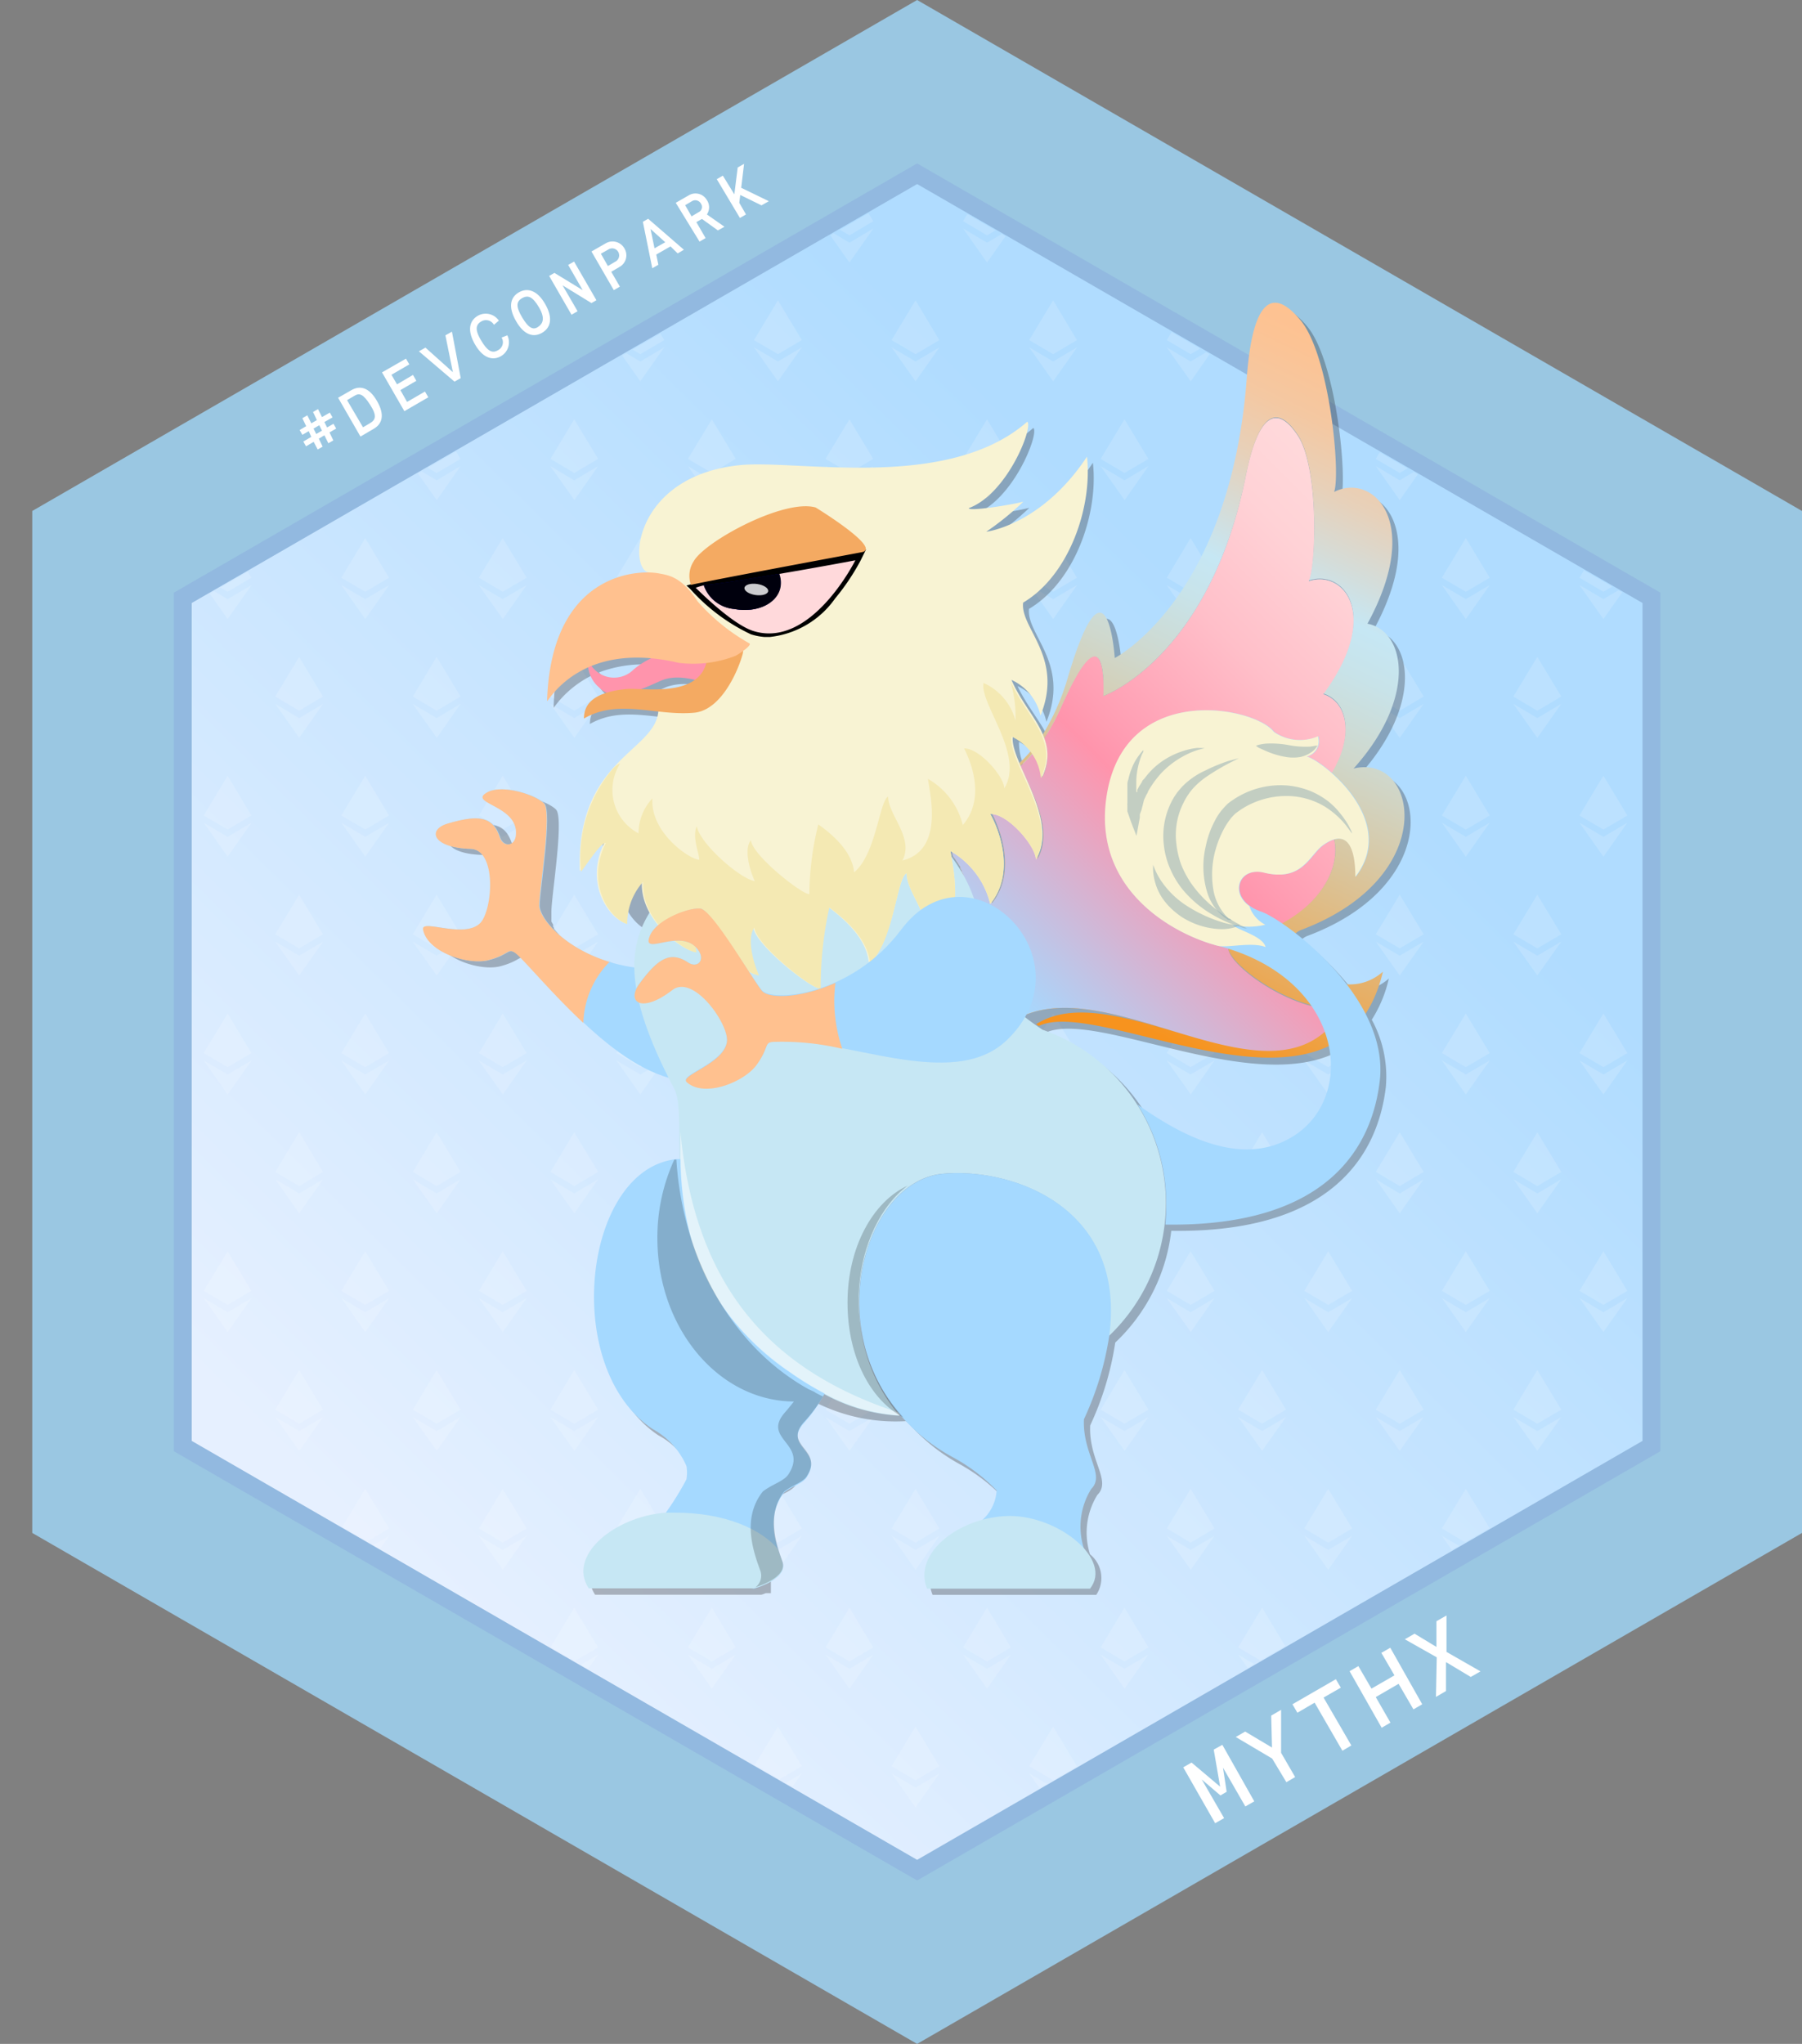 <svg xmlns="http://www.w3.org/2000/svg" xmlns:xlink="http://www.w3.org/1999/xlink" viewBox="0 0 112.88 128"><rect x="0" y="0" width="112.88" height="128" fill="#808080" stroke="none"/><defs><style>.cls-1{fill:none;}.cls-2{fill:#9ac7e2;}.cls-3{stroke:#92b9e0;stroke-miterlimit:10;stroke-width:1.12px;fill:url(#linear-gradient);}.cls-4{opacity:0.16;}.cls-5{clip-path:url(#clip-path);}.cls-18,.cls-26,.cls-6{fill:#fff;}.cls-7{fill:#231f20;opacity:0.3;}.cls-8{fill:url(#linear-gradient-2);}.cls-9{fill:url(#linear-gradient-3);}.cls-10{fill:url(#linear-gradient-4);}.cls-11{fill:url(#linear-gradient-5);}.cls-12{fill:#a5d9ff;}.cls-13{fill:#f8f3d3;}.cls-14,.cls-18,.cls-23{opacity:0.5;}.cls-15{fill:#8eaab2;}.cls-16{fill:#ffc18f;}.cls-17{fill:#c6e7f4;}.cls-19{opacity:0.2;}.cls-20{fill:#f4e9b3;}.cls-21{fill:#ff94ac;}.cls-22{fill:#f4aa62;}.cls-23{fill:blue;}.cls-24{fill:#ffd9db;}.cls-25{opacity:0.9;}.cls-26{opacity:0.8;}</style><linearGradient id="linear-gradient" x1="119.67" y1="0.91" x2="24.23" y2="97.68" gradientUnits="userSpaceOnUse"><stop offset="0.42" stop-color="#b0dcff"/><stop offset="1" stop-color="#e6f0ff"/></linearGradient><clipPath id="clip-path"><polygon class="cls-1" points="102.83 90.2 102.83 37.8 57.45 11.6 12.07 37.8 12.07 90.2 57.45 116.4 102.83 90.2"/></clipPath><linearGradient id="linear-gradient-2" x1="70.01" y1="65.69" x2="90.47" y2="22.83" gradientUnits="userSpaceOnUse"><stop offset="0.04" stop-color="#f7931e"/><stop offset="0.19" stop-color="#e8ad61"/><stop offset="0.35" stop-color="#d9c69f"/><stop offset="0.48" stop-color="#cfd8cd"/><stop offset="0.58" stop-color="#c8e3e9"/><stop offset="0.64" stop-color="#c6e7f4"/><stop offset="0.7" stop-color="#d4ddda"/><stop offset="0.78" stop-color="#e7d1ba"/><stop offset="0.86" stop-color="#f4c8a2"/><stop offset="0.94" stop-color="#fcc394"/><stop offset="1" stop-color="#ffc18f"/></linearGradient><linearGradient id="linear-gradient-3" x1="58.26" y1="60.08" x2="78.73" y2="17.22" xlink:href="#linear-gradient-2"/><linearGradient id="linear-gradient-4" x1="68.61" y1="65.02" x2="89.08" y2="22.17" xlink:href="#linear-gradient-2"/><linearGradient id="linear-gradient-5" x1="63.55" y1="63.14" x2="90.44" y2="36.25" gradientUnits="userSpaceOnUse"><stop offset="0" stop-color="#a5d9ff"/><stop offset="0.39" stop-color="#ff94ac"/><stop offset="0.46" stop-color="#ff9fb4"/><stop offset="0.68" stop-color="#ffbfc9"/><stop offset="0.87" stop-color="#ffd2d6"/><stop offset="1" stop-color="#ffd9db"/></linearGradient></defs><title>mythx</title><g id="Layer_2" data-name="Layer 2"><g id="Layer_1-2" data-name="Layer 1"><polygon class="cls-2" points="112.88 96 112.88 32 57.45 0 2.02 32 2.02 96 57.45 128 112.88 96"/><polygon class="cls-3" points="103.45 90.56 103.45 37.44 57.45 10.88 11.45 37.44 11.45 90.56 57.45 117.12 103.45 90.56"/><g class="cls-4"><g class="cls-5"><polygon class="cls-6" points="3 13.85 1.5 11.37 0 13.85 1.5 14.74 3 13.85"/><polygon class="cls-6" points="1.5 15.2 0 14.31 1.5 16.44 3 14.31 1.5 15.2"/><polygon class="cls-6" points="11.62 13.85 10.12 11.37 8.62 13.85 10.12 14.74 11.62 13.85"/><polygon class="cls-6" points="10.12 15.2 8.62 14.31 10.12 16.44 11.62 14.31 10.12 15.2"/><polygon class="cls-6" points="20.23 13.85 18.74 11.37 17.24 13.85 18.74 14.74 20.23 13.85"/><polygon class="cls-6" points="18.74 15.2 17.24 14.31 18.74 16.44 20.24 14.31 18.74 15.2"/><polygon class="cls-6" points="28.85 13.85 27.35 11.37 25.86 13.85 27.35 14.74 28.85 13.85"/><polygon class="cls-6" points="27.35 15.2 25.85 14.31 27.36 16.44 28.85 14.31 27.35 15.2"/><polygon class="cls-6" points="37.47 13.85 35.97 11.37 34.48 13.85 35.97 14.74 37.47 13.85"/><polygon class="cls-6" points="35.97 15.2 34.47 14.31 35.98 16.44 37.47 14.31 35.97 15.2"/><polygon class="cls-6" points="46.09 13.85 44.59 11.37 43.09 13.85 44.59 14.74 46.09 13.85"/><polygon class="cls-6" points="44.59 15.2 43.09 14.31 44.59 16.44 46.09 14.31 44.59 15.2"/><polygon class="cls-6" points="54.7 13.85 53.21 11.37 51.71 13.85 53.21 14.74 54.7 13.85"/><polygon class="cls-6" points="53.21 15.2 51.71 14.31 53.21 16.44 54.71 14.31 53.21 15.2"/><polygon class="cls-6" points="63.32 13.85 61.83 11.37 60.33 13.85 61.83 14.74 63.32 13.85"/><polygon class="cls-6" points="61.83 15.2 60.33 14.31 61.83 16.44 63.33 14.31 61.83 15.2"/><polygon class="cls-6" points="71.94 13.85 70.44 11.37 68.95 13.85 70.44 14.74 71.94 13.85"/><polygon class="cls-6" points="70.44 15.2 68.94 14.31 70.45 16.44 71.94 14.31 70.44 15.2"/><polygon class="cls-6" points="80.56 13.85 79.06 11.37 77.56 13.85 79.06 14.74 80.56 13.85"/><polygon class="cls-6" points="79.06 15.2 77.56 14.31 79.06 16.44 80.56 14.31 79.06 15.2"/><polygon class="cls-6" points="89.18 13.85 87.68 11.37 86.18 13.85 87.68 14.74 89.18 13.85"/><polygon class="cls-6" points="87.68 15.2 86.18 14.31 87.68 16.44 89.18 14.31 87.68 15.2"/><polygon class="cls-6" points="97.8 13.85 96.3 11.37 94.8 13.85 96.3 14.74 97.8 13.85"/><polygon class="cls-6" points="96.3 15.2 94.8 14.31 96.3 16.44 97.8 14.31 96.3 15.2"/><polygon class="cls-6" points="106.41 13.85 104.92 11.37 103.42 13.85 104.92 14.74 106.41 13.85"/><polygon class="cls-6" points="104.92 15.2 103.42 14.31 104.92 16.44 106.42 14.31 104.92 15.2"/><polygon class="cls-6" points="7.14 21.3 5.64 18.81 4.14 21.3 5.64 22.18 7.14 21.3"/><polygon class="cls-6" points="5.64 22.64 4.14 21.75 5.64 23.88 7.14 21.75 5.64 22.64"/><polygon class="cls-6" points="15.75 21.3 14.26 18.81 12.76 21.3 14.26 22.18 15.75 21.3"/><polygon class="cls-6" points="14.26 22.64 12.76 21.75 14.26 23.88 15.76 21.75 14.26 22.64"/><polygon class="cls-6" points="24.37 21.3 22.88 18.81 21.38 21.3 22.88 22.18 24.37 21.3"/><polygon class="cls-6" points="22.88 22.64 21.38 21.75 22.88 23.88 24.38 21.75 22.88 22.64"/><polygon class="cls-6" points="32.99 21.3 31.49 18.81 30 21.3 31.49 22.18 32.99 21.3"/><polygon class="cls-6" points="31.49 22.64 29.99 21.75 31.5 23.88 32.99 21.75 31.49 22.64"/><polygon class="cls-6" points="41.61 21.3 40.11 18.81 38.61 21.3 40.11 22.18 41.61 21.3"/><polygon class="cls-6" points="40.11 22.64 38.61 21.75 40.11 23.88 41.61 21.75 40.11 22.64"/><polygon class="cls-6" points="50.23 21.3 48.73 18.81 47.23 21.3 48.73 22.18 50.23 21.3"/><polygon class="cls-6" points="48.73 22.64 47.23 21.75 48.73 23.88 50.23 21.75 48.73 22.64"/><polygon class="cls-6" points="58.84 21.3 57.35 18.81 55.85 21.3 57.35 22.18 58.84 21.3"/><polygon class="cls-6" points="57.35 22.64 55.85 21.75 57.35 23.88 58.85 21.75 57.35 22.64"/><polygon class="cls-6" points="67.46 21.3 65.97 18.81 64.47 21.3 65.97 22.18 67.46 21.3"/><polygon class="cls-6" points="65.97 22.64 64.47 21.75 65.97 23.88 67.47 21.75 65.97 22.64"/><polygon class="cls-6" points="76.08 21.3 74.58 18.81 73.09 21.3 74.58 22.18 76.08 21.3"/><polygon class="cls-6" points="74.58 22.64 73.08 21.75 74.59 23.88 76.08 21.75 74.58 22.64"/><polygon class="cls-6" points="84.7 21.3 83.2 18.81 81.7 21.3 83.2 22.18 84.7 21.3"/><polygon class="cls-6" points="83.2 22.64 81.7 21.75 83.2 23.88 84.7 21.75 83.2 22.64"/><polygon class="cls-6" points="93.32 21.3 91.82 18.81 90.32 21.3 91.82 22.18 93.32 21.3"/><polygon class="cls-6" points="91.82 22.64 90.32 21.75 91.82 23.88 93.32 21.75 91.82 22.64"/><polygon class="cls-6" points="101.94 21.3 100.44 18.81 98.94 21.3 100.44 22.18 101.94 21.3"/><polygon class="cls-6" points="100.44 22.64 98.94 21.75 100.44 23.88 101.94 21.75 100.44 22.64"/><polygon class="cls-6" points="110.55 21.3 109.06 18.81 107.56 21.3 109.06 22.18 110.55 21.3"/><polygon class="cls-6" points="109.06 22.64 107.56 21.75 109.06 23.88 110.56 21.75 109.06 22.64"/><polygon class="cls-6" points="3 28.74 1.5 26.26 0 28.74 1.5 29.62 3 28.74"/><polygon class="cls-6" points="1.5 30.08 0 29.19 1.5 31.32 3 29.19 1.5 30.08"/><polygon class="cls-6" points="11.62 28.74 10.12 26.26 8.62 28.74 10.12 29.62 11.62 28.74"/><polygon class="cls-6" points="10.12 30.08 8.62 29.19 10.12 31.32 11.62 29.19 10.12 30.08"/><polygon class="cls-6" points="20.23 28.74 18.74 26.26 17.24 28.74 18.74 29.62 20.23 28.74"/><polygon class="cls-6" points="18.74 30.08 17.24 29.19 18.74 31.32 20.24 29.19 18.74 30.08"/><polygon class="cls-6" points="28.85 28.74 27.35 26.26 25.86 28.74 27.35 29.62 28.85 28.74"/><polygon class="cls-6" points="27.35 30.08 25.85 29.19 27.36 31.32 28.85 29.19 27.35 30.08"/><polygon class="cls-6" points="37.47 28.74 35.97 26.26 34.48 28.74 35.97 29.62 37.47 28.74"/><polygon class="cls-6" points="35.97 30.08 34.47 29.19 35.98 31.32 37.47 29.19 35.97 30.08"/><polygon class="cls-6" points="46.09 28.74 44.59 26.26 43.09 28.74 44.59 29.62 46.09 28.74"/><polygon class="cls-6" points="44.59 30.08 43.09 29.19 44.59 31.32 46.09 29.19 44.59 30.08"/><polygon class="cls-6" points="54.7 28.74 53.21 26.26 51.71 28.74 53.21 29.62 54.7 28.74"/><polygon class="cls-6" points="53.21 30.08 51.71 29.19 53.21 31.32 54.71 29.19 53.21 30.08"/><polygon class="cls-6" points="63.32 28.74 61.83 26.26 60.33 28.74 61.83 29.62 63.32 28.74"/><polygon class="cls-6" points="61.83 30.08 60.33 29.19 61.83 31.32 63.33 29.19 61.83 30.08"/><polygon class="cls-6" points="71.94 28.74 70.44 26.26 68.95 28.74 70.44 29.62 71.94 28.74"/><polygon class="cls-6" points="70.44 30.08 68.94 29.19 70.45 31.32 71.94 29.19 70.44 30.08"/><polygon class="cls-6" points="80.56 28.74 79.06 26.26 77.56 28.74 79.06 29.62 80.56 28.74"/><polygon class="cls-6" points="79.06 30.08 77.56 29.19 79.06 31.32 80.56 29.19 79.06 30.08"/><polygon class="cls-6" points="89.18 28.74 87.68 26.26 86.18 28.74 87.68 29.62 89.18 28.74"/><polygon class="cls-6" points="87.68 30.08 86.18 29.19 87.68 31.32 89.18 29.19 87.68 30.08"/><polygon class="cls-6" points="97.8 28.74 96.3 26.26 94.8 28.74 96.3 29.62 97.8 28.74"/><polygon class="cls-6" points="96.3 30.08 94.8 29.19 96.3 31.32 97.8 29.19 96.3 30.08"/><polygon class="cls-6" points="106.41 28.74 104.92 26.26 103.42 28.74 104.92 29.62 106.41 28.74"/><polygon class="cls-6" points="104.92 30.08 103.42 29.19 104.92 31.32 106.42 29.19 104.92 30.08"/><polygon class="cls-6" points="7.14 36.18 5.64 33.7 4.14 36.18 5.64 37.06 7.14 36.18"/><polygon class="cls-6" points="5.64 37.52 4.14 36.64 5.64 38.77 7.14 36.64 5.64 37.52"/><polygon class="cls-6" points="15.75 36.18 14.26 33.7 12.76 36.18 14.26 37.06 15.75 36.18"/><polygon class="cls-6" points="14.26 37.52 12.76 36.64 14.26 38.77 15.76 36.64 14.26 37.52"/><polygon class="cls-6" points="24.37 36.18 22.88 33.7 21.38 36.18 22.88 37.06 24.37 36.18"/><polygon class="cls-6" points="22.88 37.52 21.38 36.64 22.88 38.77 24.38 36.64 22.88 37.52"/><polygon class="cls-6" points="32.99 36.18 31.49 33.7 30 36.18 31.49 37.06 32.99 36.18"/><polygon class="cls-6" points="31.49 37.52 29.99 36.64 31.5 38.77 32.99 36.64 31.49 37.52"/><polygon class="cls-6" points="41.61 36.18 40.11 33.7 38.61 36.18 40.11 37.06 41.61 36.18"/><polygon class="cls-6" points="40.11 37.52 38.61 36.64 40.11 38.77 41.61 36.64 40.11 37.52"/><polygon class="cls-6" points="50.23 36.18 48.73 33.7 47.23 36.18 48.73 37.06 50.23 36.18"/><polygon class="cls-6" points="48.73 37.52 47.23 36.64 48.73 38.77 50.23 36.64 48.73 37.52"/><polygon class="cls-6" points="58.84 36.18 57.35 33.7 55.85 36.18 57.35 37.06 58.84 36.18"/><polygon class="cls-6" points="57.35 37.52 55.85 36.64 57.35 38.77 58.85 36.64 57.35 37.52"/><polygon class="cls-6" points="67.46 36.18 65.97 33.7 64.47 36.18 65.97 37.06 67.46 36.18"/><polygon class="cls-6" points="65.97 37.52 64.47 36.64 65.97 38.77 67.47 36.64 65.97 37.52"/><polygon class="cls-6" points="76.08 36.18 74.58 33.7 73.09 36.18 74.58 37.06 76.08 36.18"/><polygon class="cls-6" points="74.58 37.52 73.08 36.64 74.59 38.77 76.08 36.64 74.58 37.52"/><polygon class="cls-6" points="84.7 36.18 83.2 33.7 81.7 36.18 83.2 37.06 84.7 36.18"/><polygon class="cls-6" points="83.2 37.52 81.7 36.64 83.2 38.77 84.7 36.64 83.2 37.52"/><polygon class="cls-6" points="93.32 36.18 91.82 33.7 90.32 36.18 91.82 37.06 93.32 36.18"/><polygon class="cls-6" points="91.82 37.52 90.32 36.64 91.82 38.77 93.32 36.64 91.82 37.52"/><polygon class="cls-6" points="101.94 36.18 100.44 33.7 98.94 36.18 100.44 37.06 101.94 36.18"/><polygon class="cls-6" points="100.44 37.52 98.94 36.64 100.44 38.77 101.94 36.64 100.44 37.52"/><polygon class="cls-6" points="110.55 36.18 109.06 33.7 107.56 36.18 109.06 37.06 110.55 36.18"/><polygon class="cls-6" points="109.06 37.52 107.56 36.64 109.06 38.77 110.56 36.64 109.06 37.52"/><polygon class="cls-6" points="3 43.62 1.5 41.14 0 43.62 1.5 44.51 3 43.62"/><polygon class="cls-6" points="1.5 44.97 0 44.08 1.5 46.21 3 44.08 1.5 44.97"/><polygon class="cls-6" points="11.62 43.62 10.12 41.14 8.62 43.62 10.12 44.51 11.62 43.62"/><polygon class="cls-6" points="10.12 44.97 8.62 44.08 10.12 46.21 11.62 44.08 10.12 44.97"/><polygon class="cls-6" points="20.23 43.62 18.74 41.14 17.24 43.62 18.74 44.51 20.23 43.62"/><polygon class="cls-6" points="18.74 44.97 17.24 44.08 18.74 46.21 20.24 44.08 18.74 44.97"/><polygon class="cls-6" points="28.85 43.62 27.35 41.14 25.86 43.62 27.35 44.51 28.85 43.62"/><polygon class="cls-6" points="27.35 44.97 25.85 44.08 27.36 46.21 28.85 44.08 27.35 44.97"/><polygon class="cls-6" points="37.47 43.62 35.97 41.14 34.48 43.62 35.97 44.51 37.47 43.62"/><polygon class="cls-6" points="35.97 44.97 34.47 44.08 35.98 46.21 37.47 44.08 35.97 44.97"/><polygon class="cls-6" points="46.09 43.62 44.59 41.14 43.09 43.62 44.59 44.51 46.09 43.62"/><polygon class="cls-6" points="44.59 44.97 43.09 44.08 44.59 46.21 46.09 44.08 44.59 44.97"/><polygon class="cls-6" points="54.7 43.62 53.21 41.14 51.71 43.62 53.21 44.51 54.7 43.62"/><polygon class="cls-6" points="53.21 44.97 51.71 44.08 53.21 46.21 54.71 44.08 53.21 44.97"/><polygon class="cls-6" points="63.32 43.62 61.83 41.14 60.33 43.62 61.83 44.51 63.32 43.62"/><polygon class="cls-6" points="61.83 44.97 60.33 44.08 61.83 46.21 63.33 44.08 61.83 44.97"/><polygon class="cls-6" points="71.94 43.62 70.44 41.14 68.95 43.62 70.44 44.51 71.94 43.62"/><polygon class="cls-6" points="70.44 44.97 68.94 44.08 70.45 46.21 71.94 44.08 70.44 44.97"/><polygon class="cls-6" points="80.56 43.62 79.06 41.14 77.56 43.62 79.06 44.51 80.56 43.62"/><polygon class="cls-6" points="79.06 44.97 77.56 44.08 79.06 46.21 80.56 44.08 79.06 44.97"/><polygon class="cls-6" points="89.18 43.62 87.68 41.14 86.18 43.62 87.68 44.51 89.18 43.62"/><polygon class="cls-6" points="87.68 44.97 86.18 44.08 87.68 46.21 89.18 44.08 87.68 44.97"/><polygon class="cls-6" points="97.8 43.62 96.3 41.14 94.8 43.62 96.3 44.51 97.8 43.62"/><polygon class="cls-6" points="96.3 44.97 94.8 44.08 96.3 46.21 97.8 44.08 96.3 44.97"/><polygon class="cls-6" points="106.41 43.62 104.92 41.14 103.42 43.62 104.92 44.51 106.41 43.62"/><polygon class="cls-6" points="104.92 44.97 103.42 44.08 104.92 46.21 106.42 44.08 104.92 44.97"/><polygon class="cls-6" points="7.14 51.07 5.64 48.58 4.14 51.07 5.64 51.95 7.14 51.07"/><polygon class="cls-6" points="5.64 52.41 4.14 51.52 5.64 53.65 7.14 51.52 5.64 52.41"/><polygon class="cls-6" points="15.75 51.07 14.26 48.58 12.76 51.07 14.26 51.95 15.75 51.07"/><polygon class="cls-6" points="14.26 52.41 12.76 51.52 14.26 53.65 15.76 51.52 14.26 52.41"/><polygon class="cls-6" points="24.37 51.07 22.88 48.58 21.38 51.07 22.88 51.95 24.37 51.07"/><polygon class="cls-6" points="22.88 52.41 21.38 51.52 22.88 53.65 24.38 51.52 22.88 52.41"/><polygon class="cls-6" points="32.99 51.07 31.49 48.58 30 51.07 31.49 51.95 32.99 51.07"/><polygon class="cls-6" points="31.49 52.41 29.99 51.52 31.5 53.65 32.99 51.52 31.49 52.41"/><polygon class="cls-6" points="41.61 51.07 40.11 48.58 38.61 51.07 40.11 51.95 41.61 51.07"/><polygon class="cls-6" points="40.11 52.41 38.61 51.52 40.11 53.65 41.61 51.52 40.11 52.41"/><polygon class="cls-6" points="50.23 51.07 48.73 48.58 47.23 51.07 48.73 51.95 50.23 51.07"/><polygon class="cls-6" points="48.73 52.41 47.23 51.52 48.73 53.65 50.23 51.52 48.73 52.41"/><polygon class="cls-6" points="58.84 51.07 57.35 48.58 55.85 51.07 57.35 51.95 58.84 51.07"/><polygon class="cls-6" points="57.35 52.41 55.85 51.52 57.35 53.65 58.85 51.52 57.35 52.41"/><polygon class="cls-6" points="67.46 51.07 65.97 48.58 64.47 51.07 65.97 51.95 67.46 51.07"/><polygon class="cls-6" points="65.97 52.41 64.47 51.52 65.97 53.65 67.47 51.52 65.97 52.41"/><polygon class="cls-6" points="76.08 51.07 74.58 48.58 73.09 51.07 74.58 51.95 76.08 51.07"/><polygon class="cls-6" points="74.58 52.41 73.08 51.52 74.59 53.65 76.08 51.52 74.58 52.41"/><polygon class="cls-6" points="84.7 51.07 83.2 48.58 81.7 51.07 83.2 51.95 84.7 51.07"/><polygon class="cls-6" points="83.2 52.41 81.7 51.52 83.2 53.65 84.7 51.52 83.2 52.41"/><polygon class="cls-6" points="93.32 51.07 91.82 48.58 90.32 51.07 91.82 51.95 93.32 51.07"/><polygon class="cls-6" points="91.82 52.41 90.32 51.52 91.82 53.65 93.32 51.52 91.82 52.41"/><polygon class="cls-6" points="101.94 51.07 100.44 48.58 98.94 51.07 100.44 51.95 101.94 51.07"/><polygon class="cls-6" points="100.44 52.41 98.94 51.52 100.44 53.65 101.94 51.52 100.44 52.41"/><polygon class="cls-6" points="110.55 51.07 109.06 48.58 107.56 51.07 109.06 51.95 110.55 51.07"/><polygon class="cls-6" points="109.06 52.41 107.56 51.52 109.06 53.65 110.56 51.52 109.06 52.41"/><polygon class="cls-6" points="3 58.51 1.5 56.03 0 58.51 1.5 59.39 3 58.51"/><polygon class="cls-6" points="1.5 59.85 0 58.97 1.5 61.09 3 58.97 1.5 59.85"/><polygon class="cls-6" points="11.62 58.51 10.12 56.03 8.62 58.51 10.12 59.39 11.62 58.51"/><polygon class="cls-6" points="10.12 59.85 8.62 58.97 10.12 61.09 11.62 58.97 10.12 59.85"/><polygon class="cls-6" points="20.23 58.51 18.74 56.03 17.24 58.51 18.74 59.39 20.23 58.51"/><polygon class="cls-6" points="18.74 59.85 17.24 58.97 18.74 61.09 20.24 58.97 18.74 59.85"/><polygon class="cls-6" points="28.85 58.51 27.35 56.03 25.86 58.51 27.35 59.39 28.85 58.51"/><polygon class="cls-6" points="27.35 59.85 25.85 58.97 27.36 61.09 28.85 58.97 27.35 59.85"/><polygon class="cls-6" points="37.47 58.51 35.97 56.03 34.48 58.51 35.97 59.39 37.47 58.51"/><polygon class="cls-6" points="35.97 59.85 34.47 58.97 35.98 61.09 37.47 58.97 35.97 59.85"/><polygon class="cls-6" points="46.09 58.51 44.59 56.03 43.09 58.51 44.59 59.39 46.09 58.51"/><polygon class="cls-6" points="44.59 59.85 43.09 58.97 44.59 61.09 46.09 58.97 44.59 59.85"/><polygon class="cls-6" points="54.7 58.51 53.21 56.03 51.71 58.51 53.21 59.39 54.7 58.51"/><polygon class="cls-6" points="53.21 59.85 51.71 58.97 53.21 61.09 54.71 58.97 53.21 59.85"/><polygon class="cls-6" points="63.32 58.51 61.83 56.03 60.33 58.51 61.83 59.39 63.32 58.51"/><polygon class="cls-6" points="61.83 59.85 60.33 58.97 61.83 61.09 63.33 58.97 61.83 59.85"/><polygon class="cls-6" points="71.94 58.51 70.44 56.03 68.95 58.51 70.44 59.39 71.94 58.51"/><polygon class="cls-6" points="70.44 59.85 68.94 58.97 70.45 61.09 71.94 58.97 70.44 59.85"/><polygon class="cls-6" points="80.56 58.51 79.06 56.03 77.56 58.51 79.06 59.39 80.56 58.51"/><polygon class="cls-6" points="79.06 59.85 77.56 58.97 79.06 61.09 80.56 58.97 79.06 59.85"/><polygon class="cls-6" points="89.18 58.51 87.68 56.03 86.18 58.51 87.68 59.39 89.18 58.51"/><polygon class="cls-6" points="87.68 59.85 86.18 58.97 87.68 61.09 89.18 58.97 87.68 59.85"/><polygon class="cls-6" points="97.8 58.51 96.3 56.03 94.8 58.51 96.3 59.39 97.8 58.51"/><polygon class="cls-6" points="96.3 59.85 94.8 58.97 96.3 61.09 97.8 58.97 96.3 59.85"/><polygon class="cls-6" points="106.41 58.51 104.92 56.03 103.42 58.51 104.92 59.39 106.41 58.51"/><polygon class="cls-6" points="104.92 59.85 103.42 58.97 104.92 61.09 106.42 58.97 104.92 59.85"/><polygon class="cls-6" points="7.14 65.95 5.64 63.47 4.14 65.95 5.64 66.83 7.14 65.95"/><polygon class="cls-6" points="5.64 67.29 4.14 66.41 5.64 68.54 7.14 66.41 5.64 67.29"/><polygon class="cls-6" points="15.75 65.95 14.26 63.47 12.76 65.95 14.26 66.83 15.75 65.95"/><polygon class="cls-6" points="14.26 67.29 12.76 66.41 14.26 68.54 15.76 66.41 14.26 67.29"/><polygon class="cls-6" points="24.37 65.95 22.88 63.47 21.38 65.95 22.88 66.83 24.37 65.95"/><polygon class="cls-6" points="22.88 67.29 21.38 66.41 22.88 68.54 24.38 66.41 22.88 67.29"/><polygon class="cls-6" points="32.99 65.95 31.49 63.47 30 65.95 31.49 66.83 32.99 65.95"/><polygon class="cls-6" points="31.49 67.29 29.99 66.41 31.5 68.54 32.99 66.41 31.49 67.29"/><polygon class="cls-6" points="41.61 65.95 40.11 63.47 38.61 65.95 40.11 66.83 41.61 65.95"/><polygon class="cls-6" points="40.11 67.29 38.61 66.41 40.11 68.54 41.61 66.41 40.11 67.29"/><polygon class="cls-6" points="50.23 65.95 48.73 63.47 47.23 65.95 48.73 66.83 50.23 65.95"/><polygon class="cls-6" points="48.73 67.29 47.23 66.41 48.73 68.54 50.23 66.41 48.73 67.29"/><polygon class="cls-6" points="58.84 65.95 57.35 63.47 55.85 65.95 57.35 66.83 58.84 65.95"/><polygon class="cls-6" points="57.35 67.29 55.85 66.41 57.35 68.54 58.85 66.41 57.35 67.29"/><polygon class="cls-6" points="67.46 65.95 65.97 63.47 64.47 65.95 65.97 66.83 67.46 65.95"/><polygon class="cls-6" points="65.97 67.29 64.47 66.41 65.97 68.54 67.47 66.41 65.97 67.29"/><polygon class="cls-6" points="76.08 65.95 74.58 63.47 73.09 65.95 74.58 66.83 76.08 65.95"/><polygon class="cls-6" points="74.58 67.29 73.08 66.41 74.59 68.54 76.08 66.41 74.58 67.29"/><polygon class="cls-6" points="84.7 65.95 83.2 63.47 81.7 65.95 83.2 66.83 84.7 65.95"/><polygon class="cls-6" points="83.2 67.29 81.7 66.41 83.2 68.54 84.7 66.41 83.2 67.29"/><polygon class="cls-6" points="93.32 65.95 91.82 63.47 90.32 65.95 91.82 66.83 93.32 65.95"/><polygon class="cls-6" points="91.82 67.29 90.32 66.41 91.82 68.54 93.32 66.41 91.82 67.29"/><polygon class="cls-6" points="101.94 65.95 100.44 63.47 98.94 65.95 100.44 66.83 101.94 65.95"/><polygon class="cls-6" points="100.44 67.29 98.94 66.41 100.44 68.54 101.94 66.41 100.44 67.29"/><polygon class="cls-6" points="110.55 65.95 109.06 63.47 107.56 65.95 109.06 66.83 110.55 65.95"/><polygon class="cls-6" points="109.06 67.29 107.56 66.41 109.06 68.54 110.56 66.41 109.06 67.29"/><polygon class="cls-6" points="3 73.39 1.5 70.91 0 73.39 1.5 74.28 3 73.39"/><polygon class="cls-6" points="1.5 74.74 0 73.85 1.5 75.98 3 73.85 1.5 74.74"/><polygon class="cls-6" points="11.62 73.39 10.12 70.91 8.62 73.39 10.12 74.28 11.62 73.39"/><polygon class="cls-6" points="10.12 74.74 8.62 73.85 10.12 75.98 11.62 73.85 10.12 74.74"/><polygon class="cls-6" points="20.23 73.39 18.74 70.91 17.24 73.39 18.74 74.28 20.23 73.39"/><polygon class="cls-6" points="18.74 74.74 17.24 73.85 18.74 75.98 20.24 73.85 18.74 74.74"/><polygon class="cls-6" points="28.85 73.39 27.35 70.91 25.86 73.39 27.35 74.28 28.85 73.39"/><polygon class="cls-6" points="27.35 74.74 25.85 73.85 27.36 75.98 28.85 73.85 27.35 74.74"/><polygon class="cls-6" points="37.47 73.39 35.97 70.91 34.48 73.39 35.97 74.28 37.47 73.39"/><polygon class="cls-6" points="35.97 74.74 34.47 73.85 35.98 75.98 37.47 73.85 35.97 74.74"/><polygon class="cls-6" points="46.09 73.39 44.59 70.91 43.09 73.39 44.59 74.28 46.09 73.39"/><polygon class="cls-6" points="44.59 74.74 43.09 73.85 44.59 75.98 46.09 73.85 44.59 74.74"/><polygon class="cls-6" points="54.7 73.39 53.21 70.91 51.71 73.39 53.21 74.28 54.7 73.39"/><polygon class="cls-6" points="53.21 74.74 51.71 73.85 53.21 75.98 54.71 73.85 53.21 74.74"/><polygon class="cls-6" points="63.32 73.39 61.83 70.91 60.33 73.39 61.83 74.28 63.32 73.39"/><polygon class="cls-6" points="61.83 74.74 60.33 73.85 61.83 75.98 63.33 73.85 61.83 74.74"/><polygon class="cls-6" points="71.94 73.39 70.44 70.91 68.95 73.39 70.44 74.28 71.94 73.39"/><polygon class="cls-6" points="70.44 74.74 68.94 73.85 70.45 75.98 71.94 73.85 70.44 74.74"/><polygon class="cls-6" points="80.56 73.39 79.06 70.91 77.56 73.39 79.06 74.28 80.56 73.39"/><polygon class="cls-6" points="79.06 74.74 77.56 73.85 79.06 75.98 80.56 73.85 79.06 74.74"/><polygon class="cls-6" points="89.18 73.39 87.68 70.91 86.18 73.39 87.68 74.28 89.18 73.39"/><polygon class="cls-6" points="87.68 74.74 86.18 73.85 87.68 75.98 89.18 73.85 87.68 74.74"/><polygon class="cls-6" points="97.8 73.39 96.3 70.91 94.8 73.39 96.3 74.28 97.8 73.39"/><polygon class="cls-6" points="96.3 74.74 94.8 73.85 96.3 75.98 97.8 73.85 96.3 74.74"/><polygon class="cls-6" points="106.41 73.39 104.92 70.91 103.42 73.39 104.92 74.28 106.41 73.39"/><polygon class="cls-6" points="104.92 74.74 103.42 73.85 104.92 75.98 106.42 73.85 104.92 74.74"/><polygon class="cls-6" points="7.14 80.84 5.64 78.36 4.14 80.84 5.64 81.72 7.14 80.84"/><polygon class="cls-6" points="5.64 82.18 4.14 81.29 5.64 83.42 7.14 81.29 5.64 82.18"/><polygon class="cls-6" points="15.75 80.84 14.26 78.36 12.76 80.84 14.26 81.72 15.75 80.84"/><polygon class="cls-6" points="14.26 82.18 12.76 81.29 14.26 83.42 15.76 81.29 14.26 82.18"/><polygon class="cls-6" points="24.37 80.84 22.88 78.36 21.38 80.84 22.88 81.72 24.37 80.84"/><polygon class="cls-6" points="22.88 82.18 21.38 81.29 22.88 83.42 24.38 81.29 22.88 82.18"/><polygon class="cls-6" points="32.99 80.84 31.49 78.36 30 80.84 31.49 81.72 32.99 80.84"/><polygon class="cls-6" points="31.49 82.18 29.99 81.29 31.5 83.42 32.99 81.29 31.49 82.18"/><polygon class="cls-6" points="41.61 80.84 40.11 78.36 38.61 80.84 40.11 81.72 41.61 80.84"/><polygon class="cls-6" points="40.11 82.18 38.61 81.29 40.11 83.42 41.61 81.29 40.11 82.18"/><polygon class="cls-6" points="50.23 80.84 48.73 78.36 47.23 80.84 48.73 81.72 50.23 80.84"/><polygon class="cls-6" points="48.73 82.18 47.23 81.29 48.73 83.42 50.23 81.29 48.73 82.18"/><polygon class="cls-6" points="58.84 80.84 57.35 78.36 55.85 80.84 57.35 81.72 58.84 80.84"/><polygon class="cls-6" points="57.35 82.18 55.85 81.29 57.35 83.42 58.85 81.29 57.35 82.18"/><polygon class="cls-6" points="67.46 80.84 65.97 78.36 64.47 80.84 65.97 81.72 67.46 80.84"/><polygon class="cls-6" points="65.97 82.18 64.47 81.29 65.97 83.42 67.47 81.29 65.97 82.18"/><polygon class="cls-6" points="76.08 80.84 74.58 78.36 73.09 80.84 74.58 81.72 76.08 80.84"/><polygon class="cls-6" points="74.58 82.18 73.08 81.29 74.59 83.42 76.08 81.29 74.58 82.18"/><polygon class="cls-6" points="84.7 80.84 83.2 78.36 81.7 80.84 83.2 81.72 84.7 80.84"/><polygon class="cls-6" points="83.2 82.18 81.7 81.29 83.2 83.42 84.7 81.29 83.2 82.18"/><polygon class="cls-6" points="93.32 80.84 91.82 78.36 90.32 80.84 91.82 81.72 93.32 80.84"/><polygon class="cls-6" points="91.82 82.18 90.32 81.29 91.82 83.42 93.32 81.29 91.82 82.18"/><polygon class="cls-6" points="101.94 80.84 100.44 78.36 98.94 80.84 100.44 81.72 101.94 80.84"/><polygon class="cls-6" points="100.44 82.18 98.94 81.29 100.44 83.42 101.94 81.29 100.44 82.18"/><polygon class="cls-6" points="110.55 80.84 109.06 78.36 107.56 80.84 109.06 81.72 110.55 80.84"/><polygon class="cls-6" points="109.06 82.18 107.56 81.29 109.06 83.42 110.56 81.29 109.06 82.18"/><polygon class="cls-6" points="3 88.28 1.5 85.8 0 88.28 1.5 89.16 3 88.28"/><polygon class="cls-6" points="1.5 89.62 0 88.74 1.5 90.86 3 88.74 1.5 89.62"/><polygon class="cls-6" points="11.62 88.28 10.12 85.8 8.62 88.28 10.12 89.16 11.62 88.28"/><polygon class="cls-6" points="10.12 89.62 8.62 88.74 10.12 90.86 11.62 88.74 10.12 89.62"/><polygon class="cls-6" points="20.23 88.28 18.74 85.8 17.24 88.28 18.74 89.16 20.23 88.28"/><polygon class="cls-6" points="18.74 89.62 17.24 88.74 18.74 90.86 20.24 88.74 18.74 89.62"/><polygon class="cls-6" points="28.85 88.28 27.35 85.8 25.86 88.28 27.35 89.16 28.85 88.28"/><polygon class="cls-6" points="27.35 89.62 25.85 88.74 27.36 90.86 28.85 88.74 27.35 89.62"/><polygon class="cls-6" points="37.47 88.28 35.97 85.8 34.48 88.28 35.97 89.16 37.47 88.28"/><polygon class="cls-6" points="35.97 89.62 34.47 88.74 35.98 90.86 37.47 88.74 35.97 89.62"/><polygon class="cls-6" points="46.09 88.28 44.59 85.8 43.09 88.28 44.59 89.16 46.09 88.28"/><polygon class="cls-6" points="44.59 89.62 43.09 88.74 44.59 90.86 46.09 88.74 44.59 89.62"/><polygon class="cls-6" points="54.7 88.28 53.21 85.8 51.71 88.28 53.21 89.16 54.7 88.28"/><polygon class="cls-6" points="53.21 89.62 51.71 88.74 53.21 90.86 54.71 88.74 53.21 89.62"/><polygon class="cls-6" points="63.32 88.28 61.83 85.8 60.33 88.28 61.83 89.16 63.32 88.28"/><polygon class="cls-6" points="61.83 89.62 60.33 88.74 61.83 90.86 63.33 88.74 61.83 89.62"/><polygon class="cls-6" points="71.94 88.28 70.44 85.8 68.95 88.28 70.44 89.16 71.94 88.28"/><polygon class="cls-6" points="70.44 89.62 68.94 88.74 70.45 90.86 71.94 88.74 70.44 89.62"/><polygon class="cls-6" points="80.56 88.28 79.06 85.8 77.56 88.28 79.06 89.16 80.56 88.28"/><polygon class="cls-6" points="79.06 89.62 77.56 88.74 79.06 90.86 80.56 88.74 79.06 89.62"/><polygon class="cls-6" points="89.18 88.28 87.68 85.8 86.18 88.28 87.68 89.16 89.18 88.28"/><polygon class="cls-6" points="87.68 89.62 86.18 88.74 87.68 90.86 89.18 88.74 87.68 89.62"/><polygon class="cls-6" points="97.8 88.28 96.3 85.8 94.8 88.28 96.3 89.16 97.8 88.28"/><polygon class="cls-6" points="96.3 89.62 94.8 88.74 96.3 90.86 97.8 88.74 96.3 89.62"/><polygon class="cls-6" points="106.41 88.28 104.92 85.8 103.42 88.28 104.92 89.16 106.41 88.28"/><polygon class="cls-6" points="104.92 89.62 103.42 88.74 104.92 90.86 106.42 88.74 104.92 89.62"/><polygon class="cls-6" points="7.14 95.72 5.64 93.24 4.14 95.72 5.64 96.61 7.14 95.72"/><polygon class="cls-6" points="5.64 97.06 4.14 96.18 5.64 98.31 7.14 96.18 5.64 97.06"/><polygon class="cls-6" points="15.75 95.72 14.26 93.24 12.76 95.72 14.26 96.61 15.75 95.72"/><polygon class="cls-6" points="14.26 97.06 12.76 96.18 14.26 98.31 15.76 96.18 14.26 97.06"/><polygon class="cls-6" points="24.37 95.72 22.88 93.24 21.38 95.72 22.88 96.61 24.37 95.72"/><polygon class="cls-6" points="22.88 97.06 21.38 96.18 22.88 98.31 24.38 96.18 22.88 97.06"/><polygon class="cls-6" points="32.99 95.72 31.49 93.24 30 95.72 31.49 96.61 32.99 95.72"/><polygon class="cls-6" points="31.49 97.06 29.99 96.18 31.5 98.31 32.99 96.18 31.49 97.06"/><polygon class="cls-6" points="41.61 95.72 40.11 93.24 38.61 95.72 40.11 96.61 41.61 95.72"/><polygon class="cls-6" points="40.11 97.06 38.61 96.18 40.11 98.31 41.61 96.18 40.11 97.06"/><polygon class="cls-6" points="50.23 95.72 48.73 93.24 47.23 95.72 48.73 96.61 50.23 95.72"/><polygon class="cls-6" points="48.73 97.06 47.23 96.18 48.73 98.31 50.23 96.18 48.73 97.06"/><polygon class="cls-6" points="58.84 95.72 57.35 93.24 55.85 95.72 57.35 96.61 58.84 95.72"/><polygon class="cls-6" points="57.35 97.06 55.85 96.18 57.35 98.31 58.85 96.18 57.35 97.06"/><polygon class="cls-6" points="67.46 95.72 65.97 93.24 64.47 95.72 65.97 96.61 67.46 95.72"/><polygon class="cls-6" points="65.97 97.06 64.47 96.18 65.97 98.31 67.47 96.18 65.97 97.06"/><polygon class="cls-6" points="76.08 95.72 74.58 93.24 73.09 95.72 74.58 96.61 76.08 95.72"/><polygon class="cls-6" points="74.58 97.06 73.08 96.18 74.59 98.31 76.08 96.18 74.58 97.06"/><polygon class="cls-6" points="84.7 95.72 83.2 93.24 81.7 95.72 83.2 96.61 84.7 95.72"/><polygon class="cls-6" points="83.2 97.06 81.7 96.18 83.2 98.31 84.7 96.18 83.2 97.06"/><polygon class="cls-6" points="93.32 95.72 91.82 93.24 90.32 95.72 91.82 96.61 93.32 95.72"/><polygon class="cls-6" points="91.82 97.06 90.32 96.18 91.82 98.31 93.32 96.18 91.82 97.06"/><polygon class="cls-6" points="101.94 95.72 100.44 93.24 98.94 95.72 100.44 96.61 101.94 95.72"/><polygon class="cls-6" points="100.44 97.06 98.94 96.18 100.44 98.31 101.94 96.18 100.44 97.06"/><polygon class="cls-6" points="110.55 95.72 109.06 93.24 107.56 95.72 109.06 96.61 110.55 95.72"/><polygon class="cls-6" points="109.06 97.06 107.56 96.18 109.06 98.31 110.56 96.18 109.06 97.06"/><polygon class="cls-6" points="3 103.17 1.5 100.68 0 103.17 1.5 104.05 3 103.17"/><polygon class="cls-6" points="1.5 104.51 0 103.62 1.5 105.75 3 103.62 1.5 104.51"/><polygon class="cls-6" points="11.62 103.17 10.12 100.68 8.62 103.17 10.12 104.05 11.62 103.17"/><polygon class="cls-6" points="10.12 104.51 8.62 103.62 10.12 105.75 11.62 103.62 10.12 104.51"/><polygon class="cls-6" points="20.23 103.17 18.74 100.68 17.24 103.17 18.74 104.05 20.23 103.17"/><polygon class="cls-6" points="18.74 104.51 17.24 103.62 18.74 105.75 20.24 103.62 18.74 104.51"/><polygon class="cls-6" points="28.85 103.17 27.35 100.68 25.86 103.17 27.35 104.05 28.85 103.17"/><polygon class="cls-6" points="27.35 104.51 25.85 103.62 27.36 105.75 28.85 103.62 27.35 104.51"/><polygon class="cls-6" points="37.47 103.17 35.97 100.68 34.48 103.17 35.97 104.05 37.47 103.17"/><polygon class="cls-6" points="35.97 104.51 34.47 103.62 35.98 105.75 37.47 103.62 35.97 104.51"/><polygon class="cls-6" points="46.09 103.17 44.59 100.68 43.09 103.17 44.59 104.05 46.09 103.17"/><polygon class="cls-6" points="44.59 104.51 43.09 103.62 44.59 105.75 46.09 103.62 44.59 104.51"/><polygon class="cls-6" points="54.7 103.17 53.21 100.68 51.71 103.17 53.21 104.05 54.7 103.17"/><polygon class="cls-6" points="53.21 104.51 51.71 103.62 53.21 105.75 54.71 103.62 53.21 104.51"/><polygon class="cls-6" points="63.32 103.17 61.83 100.68 60.33 103.17 61.83 104.05 63.32 103.17"/><polygon class="cls-6" points="61.83 104.51 60.33 103.62 61.83 105.75 63.33 103.62 61.83 104.51"/><polygon class="cls-6" points="71.94 103.17 70.44 100.68 68.95 103.17 70.44 104.05 71.94 103.17"/><polygon class="cls-6" points="70.44 104.51 68.94 103.62 70.45 105.75 71.94 103.62 70.44 104.51"/><polygon class="cls-6" points="80.56 103.17 79.06 100.68 77.56 103.17 79.06 104.05 80.56 103.17"/><polygon class="cls-6" points="79.06 104.51 77.56 103.62 79.06 105.75 80.56 103.62 79.06 104.51"/><polygon class="cls-6" points="89.18 103.17 87.68 100.68 86.18 103.17 87.68 104.05 89.18 103.17"/><polygon class="cls-6" points="87.68 104.51 86.18 103.62 87.68 105.75 89.18 103.62 87.68 104.51"/><polygon class="cls-6" points="97.8 103.17 96.3 100.68 94.8 103.17 96.3 104.05 97.8 103.17"/><polygon class="cls-6" points="96.3 104.51 94.8 103.62 96.3 105.75 97.8 103.62 96.3 104.51"/><polygon class="cls-6" points="106.41 103.17 104.92 100.68 103.42 103.17 104.92 104.05 106.41 103.17"/><polygon class="cls-6" points="104.92 104.51 103.42 103.62 104.92 105.75 106.42 103.62 104.92 104.51"/><polygon class="cls-6" points="7.14 110.61 5.64 108.13 4.14 110.61 5.64 111.49 7.14 110.61"/><polygon class="cls-6" points="5.64 111.95 4.14 111.06 5.64 113.19 7.14 111.06 5.64 111.95"/><polygon class="cls-6" points="15.75 110.61 14.26 108.13 12.76 110.61 14.26 111.49 15.75 110.61"/><polygon class="cls-6" points="14.26 111.95 12.76 111.06 14.26 113.19 15.76 111.06 14.26 111.95"/><polygon class="cls-6" points="24.37 110.61 22.88 108.13 21.38 110.61 22.88 111.49 24.37 110.61"/><polygon class="cls-6" points="22.88 111.95 21.38 111.06 22.88 113.19 24.38 111.06 22.88 111.95"/><polygon class="cls-6" points="32.99 110.61 31.49 108.13 30 110.61 31.49 111.49 32.99 110.61"/><polygon class="cls-6" points="31.49 111.95 29.99 111.06 31.5 113.19 32.99 111.06 31.49 111.95"/><polygon class="cls-6" points="41.61 110.61 40.11 108.13 38.61 110.61 40.11 111.49 41.61 110.61"/><polygon class="cls-6" points="40.11 111.95 38.61 111.06 40.11 113.19 41.61 111.06 40.11 111.95"/><polygon class="cls-6" points="50.23 110.61 48.73 108.13 47.23 110.61 48.73 111.49 50.23 110.61"/><polygon class="cls-6" points="48.73 111.95 47.23 111.06 48.73 113.19 50.23 111.06 48.73 111.95"/><polygon class="cls-6" points="58.84 110.61 57.35 108.13 55.85 110.61 57.35 111.49 58.84 110.61"/><polygon class="cls-6" points="57.35 111.95 55.85 111.06 57.35 113.19 58.85 111.06 57.35 111.95"/><polygon class="cls-6" points="67.46 110.61 65.97 108.13 64.47 110.61 65.97 111.49 67.46 110.61"/><polygon class="cls-6" points="65.97 111.95 64.47 111.06 65.97 113.19 67.47 111.06 65.97 111.95"/><polygon class="cls-6" points="76.08 110.61 74.58 108.13 73.09 110.61 74.58 111.49 76.08 110.61"/><polygon class="cls-6" points="74.58 111.95 73.08 111.06 74.59 113.19 76.08 111.06 74.58 111.95"/><polygon class="cls-6" points="84.7 110.61 83.2 108.13 81.7 110.61 83.2 111.49 84.7 110.61"/><polygon class="cls-6" points="83.2 111.95 81.7 111.06 83.2 113.19 84.7 111.06 83.2 111.95"/><polygon class="cls-6" points="93.32 110.61 91.82 108.13 90.32 110.61 91.82 111.49 93.32 110.61"/><polygon class="cls-6" points="91.82 111.95 90.32 111.06 91.82 113.19 93.32 111.06 91.82 111.95"/><polygon class="cls-6" points="101.94 110.61 100.44 108.13 98.94 110.61 100.44 111.49 101.94 110.61"/><polygon class="cls-6" points="100.44 111.95 98.94 111.06 100.44 113.19 101.94 111.06 100.44 111.95"/><polygon class="cls-6" points="110.55 110.61 109.06 108.13 107.56 110.61 109.06 111.49 110.55 110.61"/><polygon class="cls-6" points="109.06 111.95 107.56 111.06 109.06 113.19 110.56 111.06 109.06 111.95"/></g></g><path class="cls-7" d="M84.75,62.05a18,18,0,0,0-3.21-3.21,1.08,1.08,0,0,1,.39-.24c8.72-3.29,7.29-11.06,3.25-10.08,4-4.45,3.25-8.62.87-9.08C89.57,33,86.32,30,84,31.19c.42-1.08-.27-8.53-2.11-10.74s-3-1.12-3.35,3.46c-1,14-8.28,17.69-8.28,17.69s-.46-7.11-2.92,1.14a14.34,14.34,0,0,1-1.6,3.63c-.46-1.08-1.38-2.09-2-3.4a3.21,3.21,0,0,1,1.81,2.23c1.49-3.66-1.28-5.47-1.09-7.07,2.89-1.71,4.36-6,4-9.15-2.85,4.31-6.3,4.7-6.3,4.7a17.58,17.58,0,0,0,2.32-1.88c-.9.24-3.47.62-3.42.4,2.42-.88,4.06-5.08,3.67-5.4-5,4.37-14.38,2.35-18,2.72-6.63.68-7,6.42-5.73,6.71h0c-2,0-6.13,1-6.32,8.1a6.47,6.47,0,0,1,2.54-2.1,2.32,2.32,0,0,0,.68,1.21,1.31,1.31,0,0,0,.42.3c-1.14.38-1.35,1-1.37,1.6,1.51-.86,3.09-.58,4.7-.41-.13,1.5-1.89,2.25-3.27,4.06l0,0-.07.09,0,0-.06.09,0,.06-.06.08,0,.07-.06.09,0,.06-.06.09,0,.08a.41.41,0,0,0,0,.09l-.05.07,0,.09,0,.09,0,.09-.05.09,0,.09a.36.36,0,0,0,0,.09.36.36,0,0,0,0,.09l-.05.1,0,.1a1.17,1.17,0,0,0-.05.11l0,.08-.06.18,0,.08s0,.1-.05.16l0,.08,0,.13,0,.1,0,.13,0,.1,0,.13s0,.07,0,.11l0,.13s0,.08,0,.11a.68.68,0,0,0,0,.14.52.52,0,0,0,0,.11.78.78,0,0,0,0,.14s0,.08,0,.12a.77.77,0,0,1,0,.15s0,.08,0,.12,0,.1,0,.15a.49.49,0,0,0,0,.12c0,.06,0,.11,0,.16v.13a.86.86,0,0,0,0,.16s0,.08,0,.13V55c.48-.63,1.26-1.83,1.56-1.79-1.3,2.59.26,4.74,1.34,5.08a3.91,3.91,0,0,1,1-2.65,3.73,3.73,0,0,0,.49,2,6.22,6.22,0,0,0-.9,3.38,10.23,10.23,0,0,1-1.67-.37l-.12,0-.16,0-.14-.05-.14,0-.13-.05-.14-.06-.13-.05-.14-.07-.23-.1L37.08,60,37,60l-.11-.05-.13-.07-.09-.06-.13-.07-.09-.06-.12-.07-.08-.06-.12-.08h0l-.27-.19a.18.18,0,0,0-.07-.05.39.39,0,0,0-.1-.08l-.07-.06L35.46,59l-.07-.06-.09-.08-.06-.06-.08-.08-.07-.06L35,58.51l-.07-.08-.06-.07-.06-.06-.05-.07-.06-.06a.43.43,0,0,0,0-.07.18.18,0,0,1-.05-.07l0-.06a.43.43,0,0,1,0-.07.1.1,0,0,1,0,0,.56.56,0,0,0-.05-.08l0,0-.06-.11,0,0,0-.07,0,0a.25.25,0,0,1,0-.07l0,0s0,0,0-.06v0a.18.18,0,0,1,0-.06V57.1c0-1,.81-5.86.29-6.4s-2.58-1.21-3.53-.7c-1.3.7,1.85.8,1.78,2.58,0,.82-.78.89-1,.29-.42-1.34-1.29-1.5-3.29-.9-1.26.37-.95,1.51,1.44,1.57,1.68.05,1.39,3.85.61,4.65-1,1-3.68-.26-3.57.39.23,1.43,2.81,2.27,4.08,1.93s1.21-.74,1.65-.48l.05,0h0l0,0,0,0,0,0,0,0,0,0,0,0,0,0,0,0,0,0,0,0,.07.06,0,0,.09.1,0,0,.07.07,0,0,.06.06,0,.06.06.06,0,.05.06.07.06.06.05.06.07.07,0,0,.47.51,0,.05.09.1.06.06.08.09.07.07.08.09.07.07.08.09.07.08.08.09.07.07.1.1.15.16.06.07.1.1.06.07.1.1.07.07.1.1.06.06.11.11.06.06.12.12,0,0,.63.62h0l0,0h0a13.85,13.85,0,0,0,5.41,3.46h0c.1.2.2.4.31.6A7,7,0,0,1,43,71.27h0v.88c0,.08,0,.17,0,.25v.16c0,.13,0,.27,0,.42h-.24c-5.86.58-7.29,13.06-1.53,16.9a4.89,4.89,0,0,1,2.15,2.3,2.43,2.43,0,0,1,0,.84,17.62,17.62,0,0,1-1.3,2.11c-3.22.25-6.15,2.7-4.8,4.74H47.69a2,2,0,0,0,.28-.1h0l0,0h.14l0,0h.08l.05,0,0,0,0,0h0l0,0h0v0h0l.05,0h0l0,0,0,0,0,0h0l0,0,0,0h0l0,0,0,0,0,0,0,0,0,0,0,0,0,0h0l0,0,0,0,0,0,0,0,0,0,0,0h0l0,0,0,0v0l0,0v0h0v0s0,0,0,0h0l0,0s0,0,0,0h0v0s0,0,0,0h0v0a.06.06,0,0,1,0,0V98.4a.09.09,0,0,1,0-.05v0h0a.92.92,0,0,0,0-.09l-.06-.17h0l-.07-.19v0l-.06-.2v0l-.06-.2a3.73,3.73,0,0,1,.4-3.55c.52-.41,1.15-.56,1.4-.94,1.1-1.7-1.52-1.9-.17-3.4l.18-.21.06-.07a1.71,1.71,0,0,1,.11-.14l.07-.09.1-.12a.61.61,0,0,1,.07-.1,1,1,0,0,1,.08-.11l.07-.11a.76.76,0,0,0,.08-.11c0-.07.09-.13.13-.19l.06-.11.07-.11,0-.07.08-.13h0l.11-.19A11.13,11.13,0,0,0,56.74,89l.13.08A12,12,0,0,0,60,91.63a11.61,11.61,0,0,1,2.78,2.09,2.54,2.54,0,0,1-.9,1.84c-2.36.64-4.21,2.49-3.46,4.32H68.67a1.9,1.9,0,0,0-.39-2.54,4.49,4.49,0,0,1,.46-3.72c.91-.89-.55-2.16-.45-4.35a18.83,18.83,0,0,0,1.57-5.19,11.41,11.41,0,0,0,3.51-7c10.11.15,12.94-4.81,13.44-9a7.42,7.42,0,0,0-.88-4.22A8.17,8.17,0,0,0,87,61.28,3.05,3.05,0,0,1,84.75,62.05ZM37.52,42.11a7.91,7.91,0,0,1,3.61-.46,6.35,6.35,0,0,0-1.05.67C38.77,43.3,38,42.69,37.52,42.11Zm3.07,1.41c.38-.15.78-.33,1.16-.5A3.41,3.41,0,0,1,43.89,43,5.78,5.78,0,0,1,40.59,43.52Zm23.24,2.94a3.73,3.73,0,0,1,1.15.91,8.15,8.15,0,0,1-.74.8A3.64,3.64,0,0,1,63.83,46.46Zm.79,17.62h0l.13.1,0,0,.22.16,0,0,.23.16h0l.16.12C65.16,64.48,64.88,64.28,64.62,64.08Zm16.67,7.55c-3.37,2-7.34-.45-9.64-2.07h0a11.53,11.53,0,0,0-5.92-4.69l-.27-.18c3.1-1.49,12.79,3.88,18.2,1.24A5.31,5.31,0,0,1,81.29,71.63Z"/><path class="cls-8" d="M81.55,58.22c8.71-3.3,7.29-11.07,3.24-10.09,4-4.44,3.26-8.62.87-9.07,3.53-6.48.28-9.47-2.09-8.25.42-1.09-.27-8.54-2.1-10.75s-3-1.11-3.36,3.47c-1,13.95-8.28,17.68-8.28,17.68s-.46-7.1-2.92,1.15A14.43,14.43,0,0,1,65.32,46l.09.24a13.83,13.83,0,0,0,1.08-2c3-6.6,2.62-.65,2.62-.65s6.64-2.34,8.94-13.83c.76-3.77,1.89-4.56,3.24-2.53s1.15,8.27.68,9.13c2.15-.76,4.61,2.05.92,7.07,2,.62,2.2,4.17-1.69,7.44,3.56-.39,4,6.21-3.84,8-2.06.49,3.88,4.94,6.83,4.17-3.94,7.07-14.13-2.18-19.28,1.1l.17.11c4-1.92,18.92,7.55,21.55-3.4C83.73,63.41,79.25,59.08,81.55,58.22Z"/><path class="cls-9" d="M63.86,47.78c0,.06,0,.11.07.17a8.7,8.7,0,0,0,.79-.81L64.6,47A8.24,8.24,0,0,1,63.86,47.78Z"/><path class="cls-10" d="M84.19,63.09c-3,.77-8.89-3.68-6.83-4.17,7.81-1.83,7.4-8.43,3.84-8,3.89-3.27,3.68-6.82,1.69-7.44,3.69-5,1.23-7.83-.92-7.07.47-.86.66-7.11-.68-9.13S78.81,26,78.05,29.77c-2.3,11.49-8.94,13.83-8.94,13.83s.35-6-2.62.65a13.83,13.83,0,0,1-1.08,2,3,3,0,0,1-.13,2.46,3.64,3.64,0,0,0-.56-1.54,8.7,8.7,0,0,1-.79.81C64.7,49.71,66,52,65,53.78c0-.85-1.78-2.91-2.86-2.85.29.56,1.69,3.51,0,5.63a5.24,5.24,0,0,0-2.49-3.31c0,.11,0,.24.06.4l0,0a1.71,1.71,0,0,0,.11.14l.07.11.1.14.06.1a.71.71,0,0,0,.1.14l0,.1.09.14a.41.41,0,0,1,0,.09l.09.14,0,.09a.64.64,0,0,1,.08.14.2.2,0,0,1,0,.08s.05.09.08.14l0,.07.07.15,0,.07s0,.09.07.14l0,.06.06.15,0,.06.06.14,0,0a.88.88,0,0,1,0,.15l0,0a.88.88,0,0,0,0,.15v0c0,.05,0,.1,0,.15v0a1.24,1.24,0,0,1,0,.16v0c0,.06,0,.11,0,.17h0c.38,1.68.11,3,.89,4.38h0l.09.16h0l.1.15h0l.1.15h0l.11.15h0l.12.15v0l.12.15h0l.13.15,0,0,.14.15,0,0,.15.15,0,0,.17.15,0,0,.17.15,0,0,.18.15,0,0,.19.15,0,0,.21.16,0,0,.21.16,0,0,.22.16,0,0C70.06,60.91,80.25,70.16,84.19,63.09Z"/><path class="cls-11" d="M84.19,63.09c-3,.77-8.89-3.68-6.83-4.17,7.81-1.83,7.4-8.43,3.84-8,3.89-3.27,3.68-6.82,1.69-7.44,3.69-5,1.23-7.83-.92-7.07.47-.86.66-7.11-.68-9.13S78.81,26,78.05,29.77c-2.3,11.49-8.94,13.83-8.94,13.83s.35-6-2.62.65a13.83,13.83,0,0,1-1.08,2,3,3,0,0,1-.13,2.46,3.64,3.64,0,0,0-.56-1.54,8.7,8.7,0,0,1-.79.81C64.7,49.71,66,52,65,53.78c0-.85-1.78-2.91-2.86-2.85.29.56,1.69,3.51,0,5.63a5.24,5.24,0,0,0-2.49-3.31c0,.11,0,.24.06.4l0,0a1.71,1.71,0,0,0,.11.14l.07.11.1.14.06.1a.71.71,0,0,0,.1.14l0,.1.09.14a.41.41,0,0,1,0,.09l.09.14,0,.09a.64.64,0,0,1,.08.14.2.2,0,0,1,0,.08s.05.09.08.14l0,.07.07.15,0,.07s0,.09.07.14l0,.06.06.15,0,.06.06.14,0,0a.88.88,0,0,1,0,.15l0,0a.88.88,0,0,0,0,.15v0c0,.05,0,.1,0,.15v0a1.24,1.24,0,0,1,0,.16v0c0,.06,0,.11,0,.17h0c.38,1.68.11,3,.89,4.38h0l.09.16h0l.1.15h0l.1.15h0l.11.15h0l.12.15v0l.12.15h0l.13.15,0,0,.14.15,0,0,.15.15,0,0,.17.15,0,0,.17.15,0,0,.18.15,0,0,.19.15,0,0,.21.16,0,0,.21.16,0,0,.22.16,0,0C70.06,60.91,80.25,70.16,84.19,63.09Z"/><path class="cls-12" d="M79,57.09c-2.13-.73-1.53-2.87.21-2.44,2.42.59,2.84-1.13,3.72-1.74,1.86-1.3,2,1,2,2,2.78-3.6-2.21-7.37-3.05-7.53a1,1,0,0,0,.71-1.27,2.86,2.86,0,0,1-2.77-.28c-1.23-1.61-9.58-3.21-10.51,4.3-.7,5.69,4.27,8.39,7,9.1,7.91,2.06,8.77,9.54,4.58,12-3.38,2-7.35-.45-9.64-2.06a11.41,11.41,0,0,1,1.8,6.17A11.9,11.9,0,0,1,73,76.69c10.11.15,12.94-4.81,13.43-9C87.05,62.45,80.49,57.61,79,57.09Z"/><path class="cls-13" d="M79.26,57.91a2,2,0,0,1-1-1.17c-1.25-.89-.59-2.46.92-2.09,2.42.59,2.84-1.13,3.72-1.74,1.86-1.3,2,1,2,2,2.78-3.6-2.21-7.37-3.05-7.53a1,1,0,0,0,.71-1.27,2.86,2.86,0,0,1-2.77-.28c-1.23-1.61-9.58-3.21-10.51,4.3-.7,5.69,4.27,8.39,7,9.1.56.15,2.14-.26,3,.08-.18-.71-1.81-1.07-2.07-1.4A4.28,4.28,0,0,0,79.26,57.91Z"/><g class="cls-14"><path class="cls-15" d="M77.61,47.48l-.53.27a13.72,13.72,0,0,0-1.38.81,5,5,0,0,0-.83.67,3.8,3.8,0,0,0-.71,1,4.45,4.45,0,0,0-.47,2.62A5.6,5.6,0,0,0,74,54.17a6.22,6.22,0,0,0,.63,1.17A7.43,7.43,0,0,0,76.25,57a8.83,8.83,0,0,0,1.34.87,3.68,3.68,0,0,0,.39.2l.13.07-.15,0L77.54,58A7.76,7.76,0,0,1,76,57.31a7,7,0,0,1-1.9-1.58,5.61,5.61,0,0,1-.78-1.28,5.06,5.06,0,0,1-.42-1.57,4.73,4.73,0,0,1,.67-3c.07-.1.13-.2.21-.3l.22-.26a4.08,4.08,0,0,1,.49-.45,4.66,4.66,0,0,1,1-.61A10.51,10.51,0,0,1,77,47.64Z"/></g><g class="cls-14"><path class="cls-15" d="M75.47,46.85l-.42.11a5.26,5.26,0,0,0-1,.44,5.56,5.56,0,0,0-1.29,1,6.51,6.51,0,0,0-.59.75l-.13.2-.13.22c0,.07-.07.15-.11.23l-.08.17a1.05,1.05,0,0,0-.1.3l-.12.47L71.4,51l0,.12,0,0v.08l-.21,1.15-.2-.51-.14-.37-.12-.34-.11-.32s0-.1,0-.16l0-.18a1,1,0,0,1,0-.17l0-.19c0-.12,0-.24,0-.37v-.3l0-.21c0-.14,0-.28.06-.41a3.75,3.75,0,0,1,.21-.69,3.2,3.2,0,0,1,.5-.88c.07-.1.13-.16.17-.21l.06-.07,0,.09c0,.05-.07.13-.11.24a4.88,4.88,0,0,0-.26.92,4.31,4.31,0,0,0-.07.66v.36l0,.19s0,.07,0,.1v0c0,.06,0,.08.06.07a0,0,0,0,0,0,0,.15.15,0,0,0,0-.06v0h0s0,0,0,0l0-.07c.05-.09.09-.18.14-.26l.16-.25c0-.08.11-.15.17-.23a4.67,4.67,0,0,1,.74-.79,4.86,4.86,0,0,1,1.58-.88A4.19,4.19,0,0,1,75,46.84Z"/></g><g class="cls-14"><path class="cls-15" d="M78.67,46.7l.16-.05a3,3,0,0,1,.46-.08,6,6,0,0,1,1.42.09,5.66,5.66,0,0,0,1.29.1,3,3,0,0,0,.41-.06l.12,0h0l0,0-.07.1a1.25,1.25,0,0,1-.35.33,1.88,1.88,0,0,1-.67.28,2.73,2.73,0,0,1-.86,0A5.26,5.26,0,0,1,79.23,47l-.4-.18Z"/></g><g class="cls-14"><path class="cls-15" d="M77.61,58l-.07,0-.21.08a3,3,0,0,1-.81.11A4.84,4.84,0,0,1,74,57.41a5,5,0,0,1-.61-.49,4.12,4.12,0,0,1-.49-.55,3.32,3.32,0,0,1-.54-1.11,3.25,3.25,0,0,1-.13-.8c0-.19,0-.3,0-.3l.11.27a4.67,4.67,0,0,0,.36.68,5.55,5.55,0,0,0,1.71,1.66,8.88,8.88,0,0,0,2.2,1,4.44,4.44,0,0,0,.75.15h.29Z"/></g><g class="cls-14"><path class="cls-15" d="M84.69,52.2l-.1-.14-.29-.39A5.39,5.39,0,0,0,83,50.52a4.65,4.65,0,0,0-2.4-.67,5.2,5.2,0,0,0-2.87.85l-.31.22-.13.12-.13.14a4.55,4.55,0,0,0-.43.62,6.35,6.35,0,0,0-.57,1.36A5.71,5.71,0,0,0,76,55.68a3.2,3.2,0,0,0,.7,1.56,1.33,1.33,0,0,0,.19.21l.08.08.07,0,.13.11L77,57.61l-.08,0-.09-.07a1.5,1.5,0,0,1-.23-.17,3.16,3.16,0,0,1-1-1.56A5.5,5.5,0,0,1,75.53,53a5.83,5.83,0,0,1,.55-1.56,3.56,3.56,0,0,1,.5-.76l.16-.18.17-.17a4.14,4.14,0,0,1,.39-.28,5.31,5.31,0,0,1,3.32-.86,5.19,5.19,0,0,1,1.47.35,5,5,0,0,1,1.12.65A4.71,4.71,0,0,1,84,51a5.19,5.19,0,0,1,.45.65c.1.19.18.34.22.44Z"/></g><path class="cls-12" d="M39.81,60.6c-4-.55-6-3-6-3.89s.82-5.86.29-6.4-2.58-1.2-3.53-.7c-1.3.7,1.85.8,1.78,2.58,0,.83-.77.89-1,.29-.43-1.34-1.29-1.49-3.29-.9-1.27.38-.95,1.51,1.44,1.58,1.68.05,1.39,3.85.61,4.65-1,1-3.69-.27-3.58.39.24,1.42,2.81,2.26,4.09,1.93s1.2-.75,1.64-.48c1,.57,5.35,6.71,9.71,7.87C40.43,64.48,39.83,62.3,39.81,60.6Z"/><path class="cls-16" d="M38.18,60.24c-2.89-.88-4.41-2.78-4.4-3.53,0-1,.82-5.86.29-6.4s-2.58-1.2-3.53-.7c-1.3.7,1.85.8,1.78,2.58,0,.83-.77.89-1,.29-.43-1.34-1.29-1.49-3.29-.9-1.27.38-.95,1.51,1.44,1.58,1.68.05,1.39,3.85.61,4.65-1,1-3.69-.27-3.58.39.24,1.42,2.81,2.26,4.09,1.93s1.2-.75,1.64-.48,2.19,2.43,4.31,4.41A5.67,5.67,0,0,1,38.18,60.24Z"/><path class="cls-17" d="M59,73.51c4.27-.42,11.55,2,10.44,10.18a11.49,11.49,0,0,0-4.13-19.2c-6.63-4.41-1.31-5.89-6.63-12l-1-1a14.07,14.07,0,0,1-9.88,4.05,16.39,16.39,0,0,1-4.94-1.13c-2.48,3-5.26,5-.64,13.74.42.79.3,2.41.35,4.46.1,3.84.82,9.17,6.86,13.35a19.25,19.25,0,0,0,2.15,1.32,11.15,11.15,0,0,0,4.77,1.38C51.48,82.89,54.3,74,59,73.51Z"/><path class="cls-12" d="M42.64,72.59l-.24,0c-5.86.58-7.29,13.06-1.52,16.9A4.85,4.85,0,0,1,43,91.81a2.5,2.5,0,0,1,0,.83s-1.63,3.21-3.4,4.19c-.56.3,2.79,1.88,2.79,1.88l4.83.78s2.17-.59,1.79-1.65-1.07-2.89.12-4.38c.52-.4,1.15-.56,1.4-.94,1.11-1.7-1.51-1.89-.17-3.4a9.09,9.09,0,0,0,1.3-1.86,19.25,19.25,0,0,1-2.15-1.32C43.46,81.76,42.74,76.43,42.64,72.59Z"/><path class="cls-12" d="M69.48,83.69c1.11-8.16-6.17-10.6-10.44-10.18-4.74.47-7.56,9.38-2.62,15.13a11.64,11.64,0,0,0,3.23,2.6,11.28,11.28,0,0,1,2.78,2.1,2.7,2.7,0,0,1-1.32,2.16c-.56.37-1.66.55-2.17,1.73.45-.32,8.31.11,9.33.46.22.08,0-.16-.38-.74a4.47,4.47,0,0,1,.47-3.71c.9-.89-.56-2.17-.46-4.36A19.13,19.13,0,0,0,69.48,83.69Z"/><path class="cls-18" d="M42.62,70.88c0,.53,0,1.1,0,1.71a19.83,19.83,0,0,0,.74,5.24,18.79,18.79,0,0,0,1.76,3.77,16,16,0,0,0,4.36,4.34,19.25,19.25,0,0,0,2.15,1.32,11.15,11.15,0,0,0,4.77,1.38c-.06-.07-.11-.14-.17-.2C47.81,85.67,43.51,80.12,42.62,70.88Z"/><path class="cls-17" d="M63.27,94.94c-3.07,0-6.12,2.29-5.2,4.55H68.28C69.72,97.68,66.33,94.94,63.27,94.94Z"/><path class="cls-17" d="M49,97.84c-.09-.24-.19-.53-.28-.84-1-1.19-3.26-2.29-6.52-2.27l-.52,0c-3.22.26-6.15,2.71-4.8,4.74H47.22C47.37,99.45,49.36,98.86,49,97.84Z"/><path class="cls-19" d="M56.86,74.25c-2.19,1-3.77,3.88-3.77,7.32s1.46,6.13,3.5,7.2C52.2,84,53.49,76.74,56.86,74.25Z"/><path class="cls-19" d="M51.48,87.58h0s.05-.08.07-.13c-.15-.06-.29-.14-.43-.21L51,87.16,50.65,87l-.28-.16c-4.89-2.87-7.66-8.54-8-14.22l-.13,0a11.66,11.66,0,0,0-1.06,4.92c0,5.63,3.82,10.2,8.55,10.23-.17.22-.34.43-.53.65-1.55,1.72,1.46,1.95.19,3.91-.28.43-1,.61-1.6,1.07-1.37,1.71-.56,3.87-.15,5a.92.92,0,0,1-.31,1c.44-.14,2-.7,1.68-1.62s-1.07-2.89.12-4.38c.52-.4,1.15-.56,1.4-.94,1.11-1.7-1.51-1.89-.17-3.4A9.33,9.33,0,0,0,51.48,87.58Z"/><path class="cls-13" d="M63.45,46.08a3.17,3.17,0,0,1,1.83,2.6c1.14-2.46-.93-3.81-1.92-6.1a3.24,3.24,0,0,1,1.82,2.23c1.48-3.66-1.29-5.46-1.09-7.07,2.89-1.71,4.35-6,4-9.14-2.85,4.3-6.31,4.7-6.31,4.7a17.58,17.58,0,0,0,2.32-1.88c-.9.23-3.47.62-3.41.4,2.41-.89,4.05-5.08,3.66-5.41-5,4.38-14.37,2.36-18,2.72-6.63.68-7,6.43-5.73,6.72-1,0,3.31,4.87,3.81,7.43.29,1.46-3.18,1.13-3.19,1.27-.22,2.55-5.16,3-4.92,10,.48-.64,1.26-1.84,1.55-1.8-1.29,2.59.27,4.75,1.34,5.08a3.89,3.89,0,0,1,1-2.65c-.15,2.54,2.69,4.4,3.33,4.42,0-.41-.54-1.68-.19-2.47.2,1.26,3.08,3.78,4.12,3.92-.48-1.07-.73-2.46-.29-3,.1,1.1,3.6,3.85,4.15,3.84a23,23,0,0,1,.54-5.1c1.22.9,2.42,2.09,2.55,3.48C56,58.94,56.16,55,56.79,54.68c0,1.33,1.86,2.93,1,4.62,2.9-.84,1.91-4.9,1.75-6a5.24,5.24,0,0,1,2.49,3.31c1.73-2.12.33-5.07,0-5.63,1.08-.06,2.85,2,2.86,2.85C66.41,51.27,63.18,47.63,63.45,46.08Z"/><path class="cls-20" d="M63.61,45.13a3.58,3.58,0,0,0-2-2.36c-.25,1.31,2.59,4.5,1.3,6.6,0-.72-1.56-2.53-2.52-2.5.25.48,1.48,3-.08,4.8a4.57,4.57,0,0,0-2.18-2.89c.13,1,1,4.47-1.6,5.11.74-1.42-.88-2.83-.9-4-.55.29-.75,3.62-2.13,4.74-.1-1.19-1.16-2.24-2.24-3A18.51,18.51,0,0,0,50.7,56c-.49,0-3.58-2.44-3.66-3.38-.4.45-.18,1.64.24,2.56-.92-.14-3.46-2.36-3.63-3.44-.32.66.17,1.76.15,2.1-.57,0-3.08-1.69-2.93-3.84A3.18,3.18,0,0,0,40,52.19a3.07,3.07,0,0,1-1.16-4.36c-.09,0-.25.11-.44.3a8.6,8.6,0,0,0-2,6.46c.48-.64,1.26-1.84,1.55-1.8-1.29,2.59.27,4.75,1.34,5.08a3.89,3.89,0,0,1,1-2.65c-.15,2.54,2.69,4.4,3.33,4.42,0-.41-.54-1.68-.19-2.47.2,1.26,3.08,3.78,4.12,3.92-.48-1.07-.73-2.46-.29-3,.1,1.1,3.6,3.85,4.15,3.84a23,23,0,0,1,.54-5.1c1.22.9,2.42,2.09,2.55,3.48C56,58.94,56.16,55,56.79,54.68c0,1.33,1.86,2.93,1,4.62,2.9-.84,1.91-4.9,1.75-6a5.24,5.24,0,0,1,2.49,3.31c1.73-2.12.33-5.07,0-5.63,1.08-.06,2.85,2,2.86,2.85,1.44-2.51-1.79-6.15-1.52-7.7a3.17,3.17,0,0,1,1.83,2.6c1.14-2.46-.93-3.81-1.92-6.1A7.51,7.51,0,0,1,63.61,45.13Z"/><path class="cls-12" d="M47.71,62c.64.79,5.64.37,8.74-3.78,4.28-5.72,11.91,1.81,6.64,6.9-3.45,3.34-10.36-.29-14.68.1-.51,0-.26.46-1,1.42s-3.3,2-4.39,1.1c-.5-.43,2.4-1.17,2.52-2.57.09-1.11-2.1-4.23-3.42-3.2-1.89,1.46-2.86.79-2.12-.31C41.21,60,42,59.53,43.15,60.3c.53.34,1.07-.18.57-.84-1.08-1.42-3.58.51-3-.86.41-1,2.5-1.78,3.16-1.7S47.08,61.23,47.71,62Z"/><path class="cls-16" d="M52.26,62.66a10.18,10.18,0,0,1,.07-1.11c-2.22,1-4.23,1-4.62.48-.63-.8-3.09-5.05-3.84-5.13s-2.75.7-3.16,1.7c-.57,1.37,1.93-.56,3,.86.5.66,0,1.18-.57.84C42,59.53,41.21,60,40,61.69c-.74,1.1.23,1.77,2.12.31,1.32-1,3.51,2.09,3.42,3.2-.12,1.4-3,2.14-2.52,2.57,1.09,1,3.61,0,4.39-1.1s.45-1.37,1-1.42a16.38,16.38,0,0,1,4.35.43A9.47,9.47,0,0,1,52.26,62.66Z"/><path class="cls-21" d="M36.84,41.3a1.73,1.73,0,0,0,2.85.63A5,5,0,0,1,44,40.87c2.25.44,1.72.47,1.72.47A14.56,14.56,0,0,1,45,43.1c-.09,0-2.16-1.11-3.6-.47s-2.95,1.36-3.85.44A2,2,0,0,1,36.84,41.3Z"/><path class="cls-22" d="M36.58,45c0-.73.36-1.63,2.67-1.85,1-.09,4.45.57,5-1.66.07-.29.84,0,.8-.68,0-.23,1.48-.43,1.48-.43a1.46,1.46,0,0,1,0,.55c-.24.92-1.27,3.49-3,3.7C41.11,44.87,38.76,43.72,36.58,45Z"/><path class="cls-16" d="M46.94,40.29a12.32,12.32,0,0,1-3.25-2.64c-1-1.52-1.77-1.62-2.42-1.74-1.42-.27-6.76.05-7,8,.18-.14,2.22-3.82,8.24-2.4a7.31,7.31,0,0,0,3.57-.44C46.56,40.79,47.1,40.38,46.94,40.29Z"/><path d="M53.51,34.58s-2.34.44-4.76.85l-.31,0-4.1.85L43,36.67l.18.16.08.08,0,0a11.93,11.93,0,0,0,3.77,2.81,3.66,3.66,0,0,0,.85.17h.35a5.75,5.75,0,0,0,4.09-2.42,14.08,14.08,0,0,0,1.59-2.37l.34-.69Z"/><path class="cls-23" d="M43.43,36.67h0S43.42,36.66,43.43,36.67Z"/><path class="cls-24" d="M48.82,35.94a1.62,1.62,0,0,1,.06.9c-.24,1-1.51,1.55-2.84,1.3a2.21,2.21,0,0,1-1.92-1.49,4,4,0,0,0-.54.16c.26.25,2.28,2.27,3.59,2.7,3.63,1.16,6.41-4.42,6.41-4.42S51.25,35.53,48.82,35.94Z"/><path class="cls-23" d="M46,38.14c1.33.25,2.6-.3,2.84-1.3a1.62,1.62,0,0,0-.06-.9c-1.82.31-3.7.61-4.7.71A2.21,2.21,0,0,0,46,38.14Z"/><path class="cls-25" d="M46,38.14c1.33.25,2.6-.3,2.84-1.3a1.62,1.62,0,0,0-.06-.9c-1.82.31-3.7.61-4.7.71A2.21,2.21,0,0,0,46,38.14Z"/><ellipse class="cls-26" cx="47.38" cy="36.92" rx="0.35" ry="0.75" transform="translate(4.07 78.54) rotate(-81.79)"/><path class="cls-22" d="M51.09,31.78c-2-.56-6.93,2.13-7.63,3.36a1.69,1.69,0,0,0-.18,1.49c.81-.21,10.46-2,10.71-2.05C55.28,34.34,51.09,31.78,51.09,31.78Z"/><path class="cls-6" d="M19.65,27.67l-.48.28-.17-.3.5-.29L19.34,27l-.4.23-.17-.3.41-.24-.24-.5.31-.18.25.5.35-.2-.24-.51.31-.18.25.5.49-.28.17.3-.51.29.17.34.4-.23.17.3-.42.24.24.5-.31.18-.25-.5-.35.21.24.5-.31.18Zm.52-.7L20,26.63l-.36.21.17.34Z"/><path class="cls-6" d="M21.18,24.91l.82-.47c.53-.31,1.11-.21,1.62.68s.31,1.44-.22,1.74l-.82.48Zm2,1.59c.36-.21.44-.48,0-1.16s-.67-.75-1-.54l-.44.26,1,1.7Z"/><path class="cls-6" d="M23.93,23.32l1.5-.86.21.36-1.12.65.35.6,1-.59.21.37-1,.58.42.74,1.12-.65.21.36-1.5.87Z"/><path class="cls-6" d="M26.24,22l.41-.23,1.72,1.54L27.9,21l.41-.23.55,2.91-.39.22Z"/><path class="cls-6" d="M31.78,21a1,1,0,0,1-.39,1.3c-.51.3-1.13.15-1.64-.74s-.33-1.49.19-1.79a1,1,0,0,1,1.31.31l-.31.26a.57.57,0,0,0-.79-.21c-.36.21-.41.53,0,1.21s.7.8,1.05.59a.56.56,0,0,0,.22-.79Z"/><path class="cls-6" d="M32.32,20.1c-.51-.89-.34-1.49.18-1.79s1.14-.16,1.65.73.34,1.49-.19,1.8S32.83,21,32.32,20.1Zm1.45-.84c-.4-.68-.69-.8-1.06-.59s-.41.52,0,1.21.7.8,1,.59S34.16,19.94,33.77,19.26Z"/><path class="cls-6" d="M34.4,17.28l.33-.19,1.77,1.08-.91-1.58.37-.21,1.4,2.42-.31.18-1.81-1.11.94,1.62-.38.22Z"/><path class="cls-6" d="M37.05,15.75l.89-.51a.85.85,0,0,1,1.17.31.83.83,0,0,1-.31,1.17l-.51.3.54.93-.38.22Zm1.54.61a.44.44,0,0,0-.44-.76l-.51.29.44.77Z"/><path class="cls-6" d="M40.27,13.89l.33-.19,2.24,1.94-.39.23L42,15.43l-.89.51.13.64-.38.22Zm1.4,1.28-.92-.83L41,15.55Z"/><path class="cls-6" d="M42.33,12.7l.82-.47a.82.82,0,0,1,1.13.3.8.8,0,0,1,0,.9l1.1.77-.41.23-1-.72-.35.2.58,1-.38.22Zm1.43.59a.36.36,0,0,0,.15-.53.4.4,0,0,0-.55-.17l-.44.26.4.7Z"/><path class="cls-6" d="M44.9,11.22l.38-.22L46,12.17l.21-1.68.4-.23-.18,1.5,1.73.84-.46.26-1.33-.65-.06.49.42.73-.38.22Z"/><path class="cls-6" d="M74.12,110.68l.52-.3,1.79,1.51-.4-2.32.54-.3,2,3.54-.56.32-1.4-2.43.23,1.51-.39.23-1.17-1,1.4,2.42-.56.32Z"/><path class="cls-6" d="M79.69,110.13l-2.28-1.35.59-.34,1.68,1-.05-2,.62-.36v2.69l.88,1.52-.55.32Z"/><path class="cls-6" d="M82.35,106.63l-1.08.63-.31-.53,2.72-1.57.31.53-1.08.62,1.74,3-.56.33Z"/><path class="cls-6" d="M84.54,104.66l.55-.32.82,1.41,1.44-.83-.82-1.41.56-.32,2,3.54-.55.32-.93-1.6-1.43.83.92,1.6-.55.32Z"/><path class="cls-6" d="M90,103.79l-2-1.13.61-.35,1.37.83,0-1.61.63-.36v2.28l2.13,1.22-.61.35-1.55-.93,0,1.81-.63.37Z"/></g></g></svg>